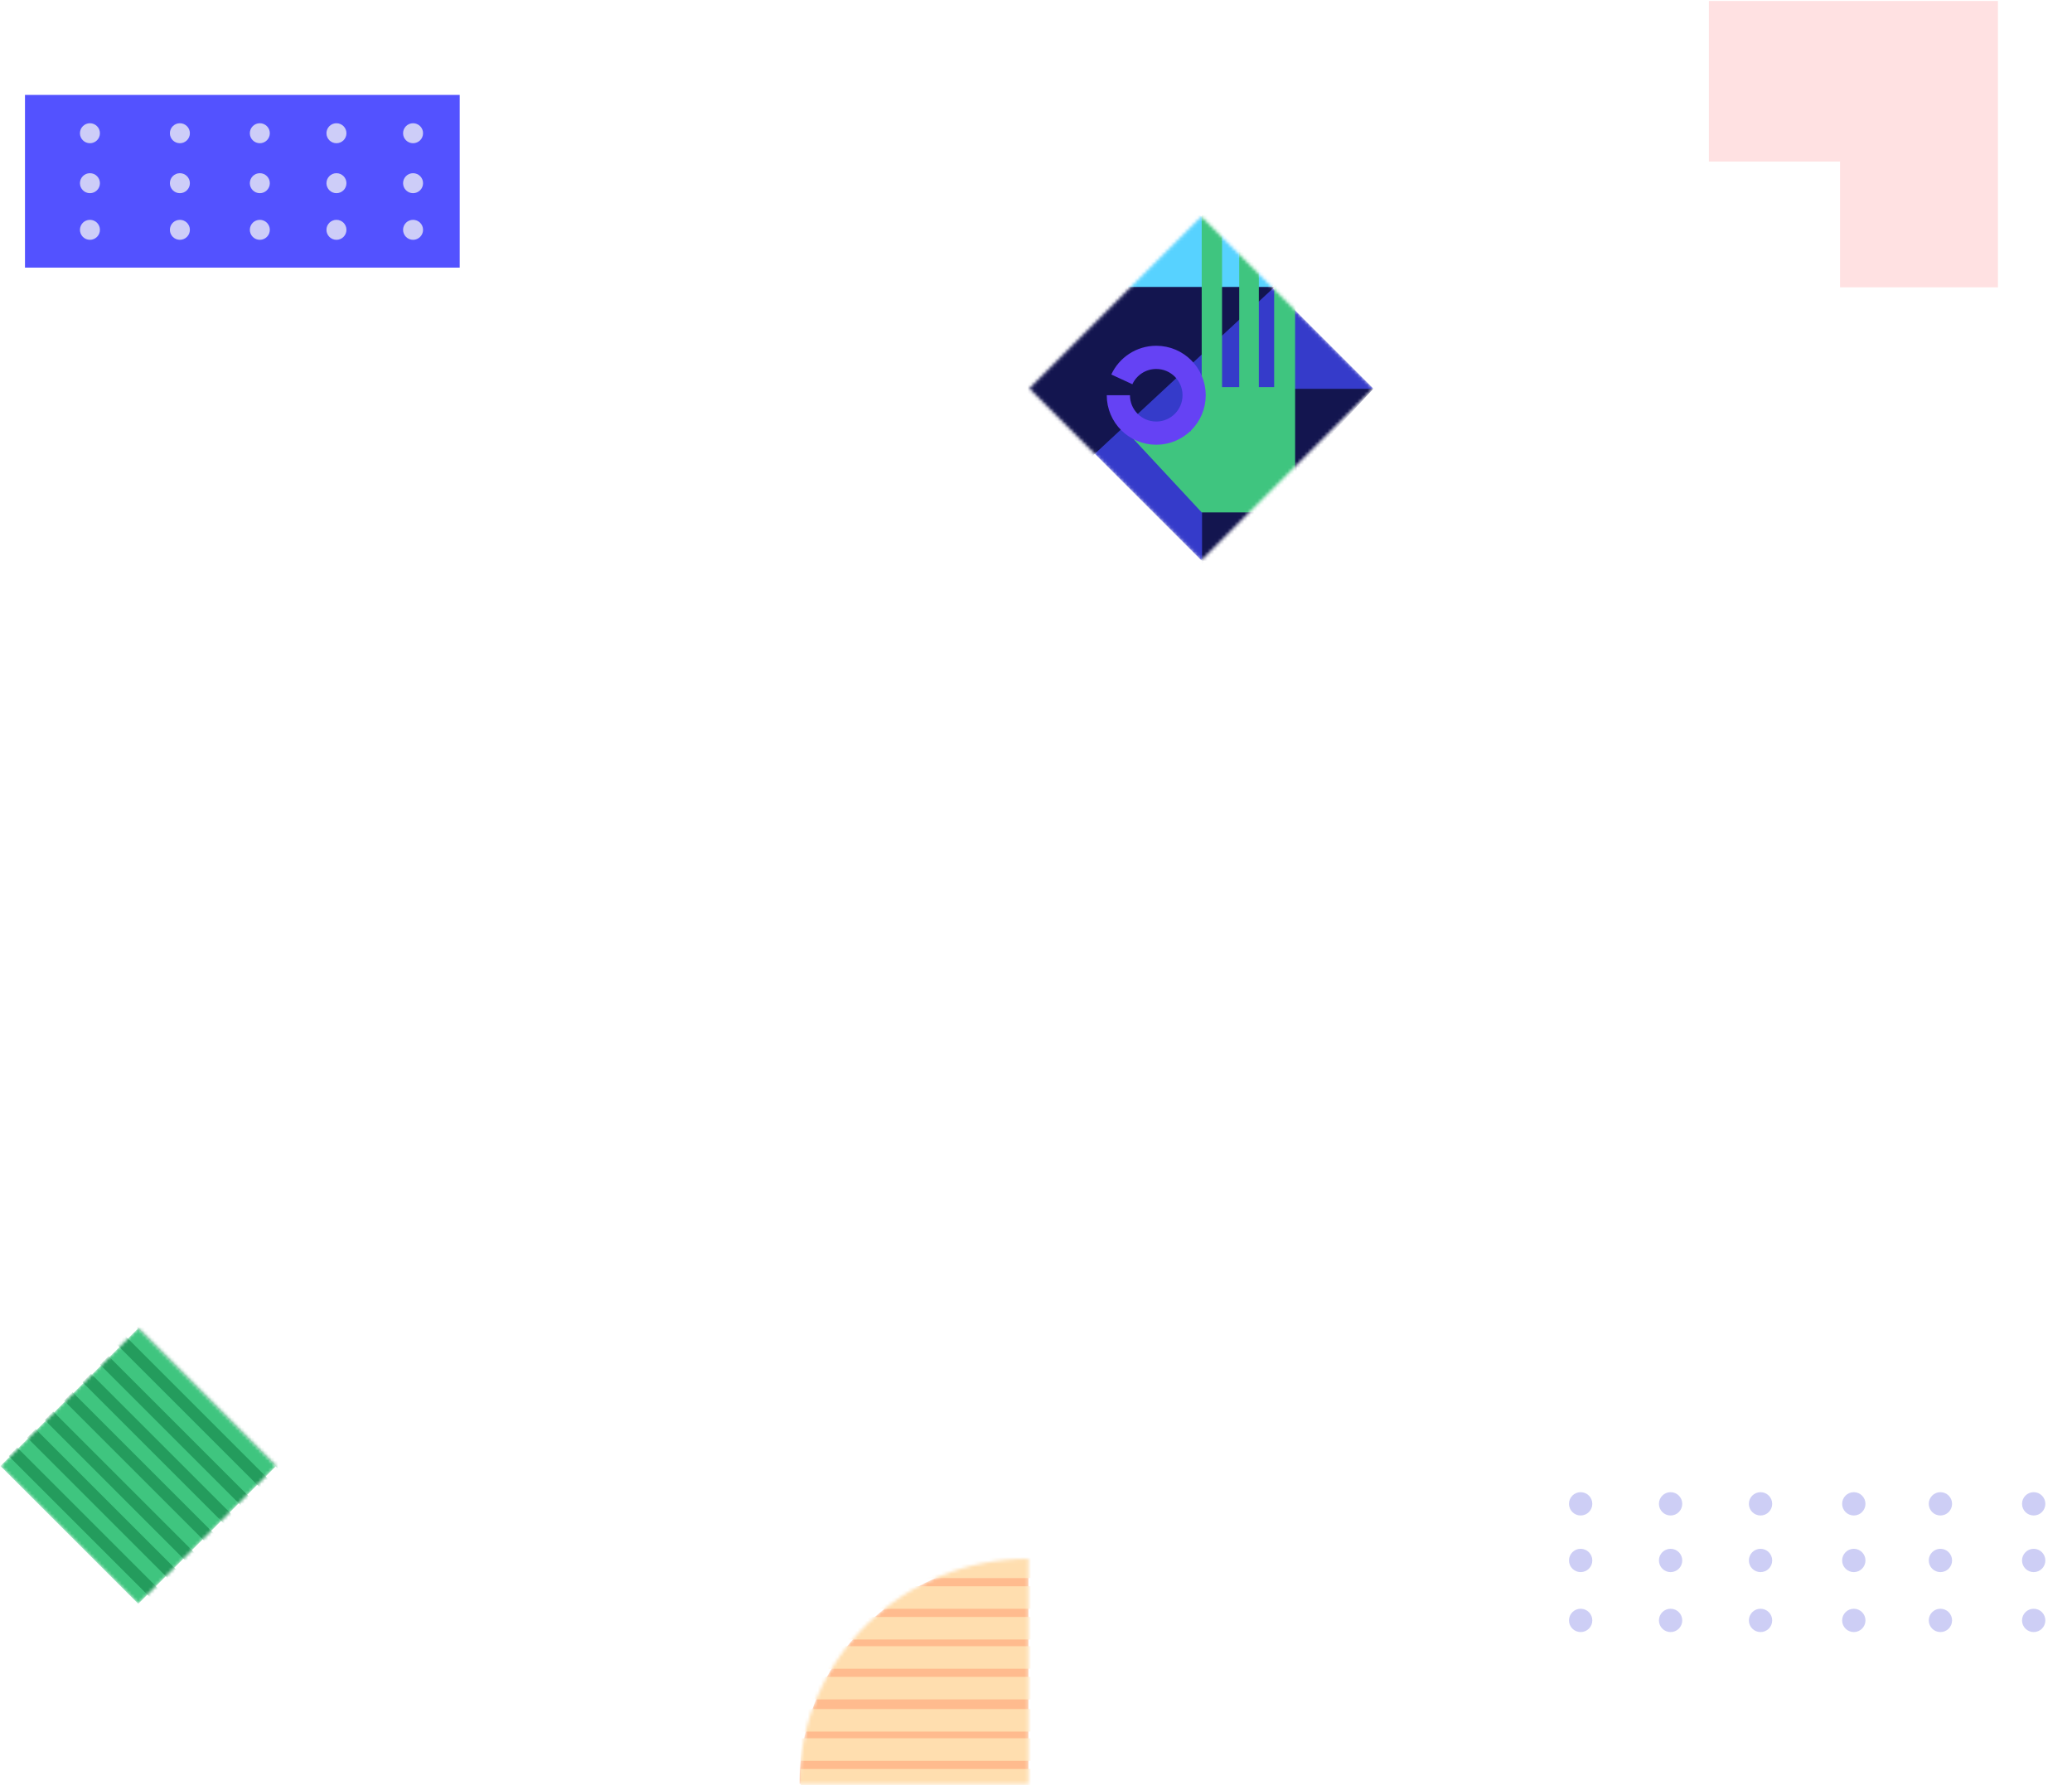 <svg width="622" height="536" viewBox="0 0 622 536" fill="none" xmlns="http://www.w3.org/2000/svg">
<mask id="mask0" mask-type="alpha" maskUnits="userSpaceOnUse" x="309" y="65" width="104" height="104">
<path d="M360.619 65.013L412.226 116.619L360.619 168.226L309.013 116.619L360.619 65.013Z" fill="white"/>
</mask>
<g mask="url(#mask0)">
<path d="M360.619 65.013L412.226 116.619L360.619 168.226L309.013 116.619L360.619 65.013Z" fill="#353BCA"/>
<path fill-rule="evenodd" clip-rule="evenodd" d="M330.091 85.484L356.98 61.963L383.813 84.214L361.287 105.747L330.091 85.484Z" fill="#57D2FF"/>
<path fill-rule="evenodd" clip-rule="evenodd" d="M299.283 112.483L336.827 86.147H382.599L325.288 139.372L299.283 112.483Z" fill="#13154F"/>
<path fill-rule="evenodd" clip-rule="evenodd" d="M360.845 116.734H412.248L360.845 172.61V116.734Z" fill="#13154F"/>
<path d="M382.492 116.222H388.785V144.786C388.785 151.289 386.373 153.842 380.394 153.842H360.745L336.772 128.053L357.643 129.433C357.134 129.518 356.583 125.119 355.989 116.238L360.745 116.222V57.397C360.745 55.253 362.483 53.516 364.626 53.516C366.769 53.516 366.851 55.253 366.851 57.397V116.222H372.003V59.955C372.003 58.024 373.569 56.459 375.499 56.459C377.43 56.459 377.891 58.024 377.891 59.955V116.222H382.492V65.969C382.492 64.231 383.901 62.822 385.639 62.822C387.376 62.822 388.785 64.231 388.785 65.969V130.452C388.785 132.19 387.376 133.598 385.639 133.598C383.901 133.598 382.492 132.19 382.492 130.452V116.222Z" fill="#3FC57F"/>
<path d="M335.723 118.667C335.723 124.948 340.815 130.041 347.097 130.041C353.378 130.041 358.471 124.948 358.471 118.667C358.471 112.385 353.378 107.293 347.097 107.293C342.517 107.293 338.57 109.999 336.767 113.9" stroke="#6542F4" stroke-width="6.967"/>
</g>
<g clip-path="url(#clip0)">
<path fill-rule="evenodd" clip-rule="evenodd" d="M552.369 86.274L552.369 48.495L508.466 48.495L508.466 0.3L599.768 0.3L599.768 86.274L552.369 86.274Z" fill="#FFE1E2"/>
</g>
<mask id="mask1" mask-type="alpha" maskUnits="userSpaceOnUse" x="240" y="468" width="69" height="68">
<path d="M308.735 535.575V468C271.154 468 240.616 497.652 240.009 534.458L240 535.575H308.735V468V535.575Z" fill="white"/>
</mask>
<g mask="url(#mask1)">
<path d="M308.735 535.575V468C271.154 468 240.616 497.652 240.009 534.458L240 535.575H308.735V468V535.575Z" fill="#FFBB8E"/>
<path d="M313.275 479.628H240.379M313.275 525.263H240.379H313.275ZM313.275 534.478H240.379H313.275ZM313.275 497.619H240.379H313.275ZM313.275 506.834H240.379H313.275ZM313.275 516.487H240.379H313.275ZM313.275 488.843H240.379H313.275ZM313.275 461.199H240.379H313.275ZM313.275 456.372H240.379H313.275ZM313.275 465.587H240.379H313.275ZM313.275 470.413H240.379H313.275Z" stroke="#FFDEAF" stroke-width="6.757" stroke-linecap="square"/>
</g>
<mask id="mask2" mask-type="alpha" maskUnits="userSpaceOnUse" x="0" y="398" width="83" height="84">
<path d="M82.866 440.147L41.5 398.781L0.134 440.147L41.5 481.512L82.866 440.147Z" fill="white"/>
</mask>
<g mask="url(#mask2)">
<path d="M82.866 440.147L41.5 398.781L0.134 440.147L41.5 481.512L82.866 440.147Z" fill="#3FC57F"/>
<path d="M79.98 446.02L36.858 402.897M52.545 473.455L9.422 430.333L52.545 473.455ZM47.005 478.995L3.883 435.873L47.005 478.995ZM69.164 456.835L26.042 413.713L69.164 456.835ZM63.624 462.375L20.502 419.253L63.624 462.375ZM57.821 468.179L14.698 425.057L57.821 468.179ZM74.44 451.559L31.318 408.437L74.44 451.559ZM91.06 434.94L47.938 391.818L91.06 434.94ZM93.962 432.038L50.839 388.916L93.962 432.038ZM85.52 440.48L42.398 397.358L85.52 440.48Z" stroke="#249C5D" stroke-width="3.6" stroke-linecap="square"/>
</g>
<g clip-path="url(#clip1)">
<path d="M138 28.5L7.5 28.5L7.5 80.34L138 80.34L138 28.5Z" fill="#5352FF"/>
<circle cx="27" cy="40" r="3" fill="#CDCDF8"/>
<circle cx="54" cy="40" r="3" fill="#CDCDF8"/>
<circle cx="78" cy="40" r="3" fill="#CDCDF8"/>
<circle cx="101" cy="40" r="3" fill="#CDCDF8"/>
<circle cx="124" cy="40" r="3" fill="#CDCDF8"/>
<circle cx="27" cy="55" r="3" fill="#CDCDF8"/>
<circle cx="54" cy="55" r="3" fill="#CDCDF8"/>
<circle cx="78" cy="55" r="3" fill="#CDCDF8"/>
<circle cx="101" cy="55" r="3" fill="#CDCDF8"/>
<circle cx="124" cy="55" r="3" fill="#CDCDF8"/>
<circle cx="27" cy="69" r="3" fill="#CDCDF8"/>
<circle cx="54" cy="69" r="3" fill="#CDCDF8"/>
<circle cx="78" cy="69" r="3" fill="#CDCDF8"/>
<circle cx="101" cy="69" r="3" fill="#CDCDF8"/>
<circle cx="124" cy="69" r="3" fill="#CDCDF8"/>
</g>
<circle cx="474.5" cy="451.5" r="3.5" fill="#CDCEF5"/>
<circle cx="501.5" cy="451.5" r="3.5" fill="#CDCEF5"/>
<circle cx="528.5" cy="451.5" r="3.5" fill="#CDCEF5"/>
<circle cx="556.5" cy="451.5" r="3.5" fill="#CDCEF5"/>
<circle cx="582.5" cy="451.5" r="3.5" fill="#CDCEF5"/>
<circle cx="610.5" cy="451.5" r="3.5" fill="#CDCEF5"/>
<circle cx="474.5" cy="468.5" r="3.5" fill="#CDCEF5"/>
<circle cx="501.5" cy="468.5" r="3.5" fill="#CDCEF5"/>
<circle cx="528.5" cy="468.5" r="3.5" fill="#CDCEF5"/>
<circle cx="556.5" cy="468.5" r="3.5" fill="#CDCEF5"/>
<circle cx="582.5" cy="468.5" r="3.5" fill="#CDCEF5"/>
<circle cx="610.5" cy="468.5" r="3.5" fill="#CDCEF5"/>
<circle cx="474.5" cy="486.5" r="3.5" fill="#CDCEF5"/>
<circle cx="501.5" cy="486.5" r="3.5" fill="#CDCEF5"/>
<circle cx="528.5" cy="486.5" r="3.5" fill="#CDCEF5"/>
<circle cx="556.5" cy="486.5" r="3.5" fill="#CDCEF5"/>
<circle cx="582.5" cy="486.5" r="3.5" fill="#CDCEF5"/>
<circle cx="610.5" cy="486.5" r="3.5" fill="#CDCEF5"/>
<defs>
<clipPath id="clip0">
<rect width="93" height="87" transform="matrix(-1 0 0 1 606 0)" fill="white"/>
</clipPath>
<clipPath id="clip1">
<rect x="138" y="28" width="53" height="131" transform="rotate(90 138 28)" fill="white"/>
</clipPath>
</defs>
</svg>
